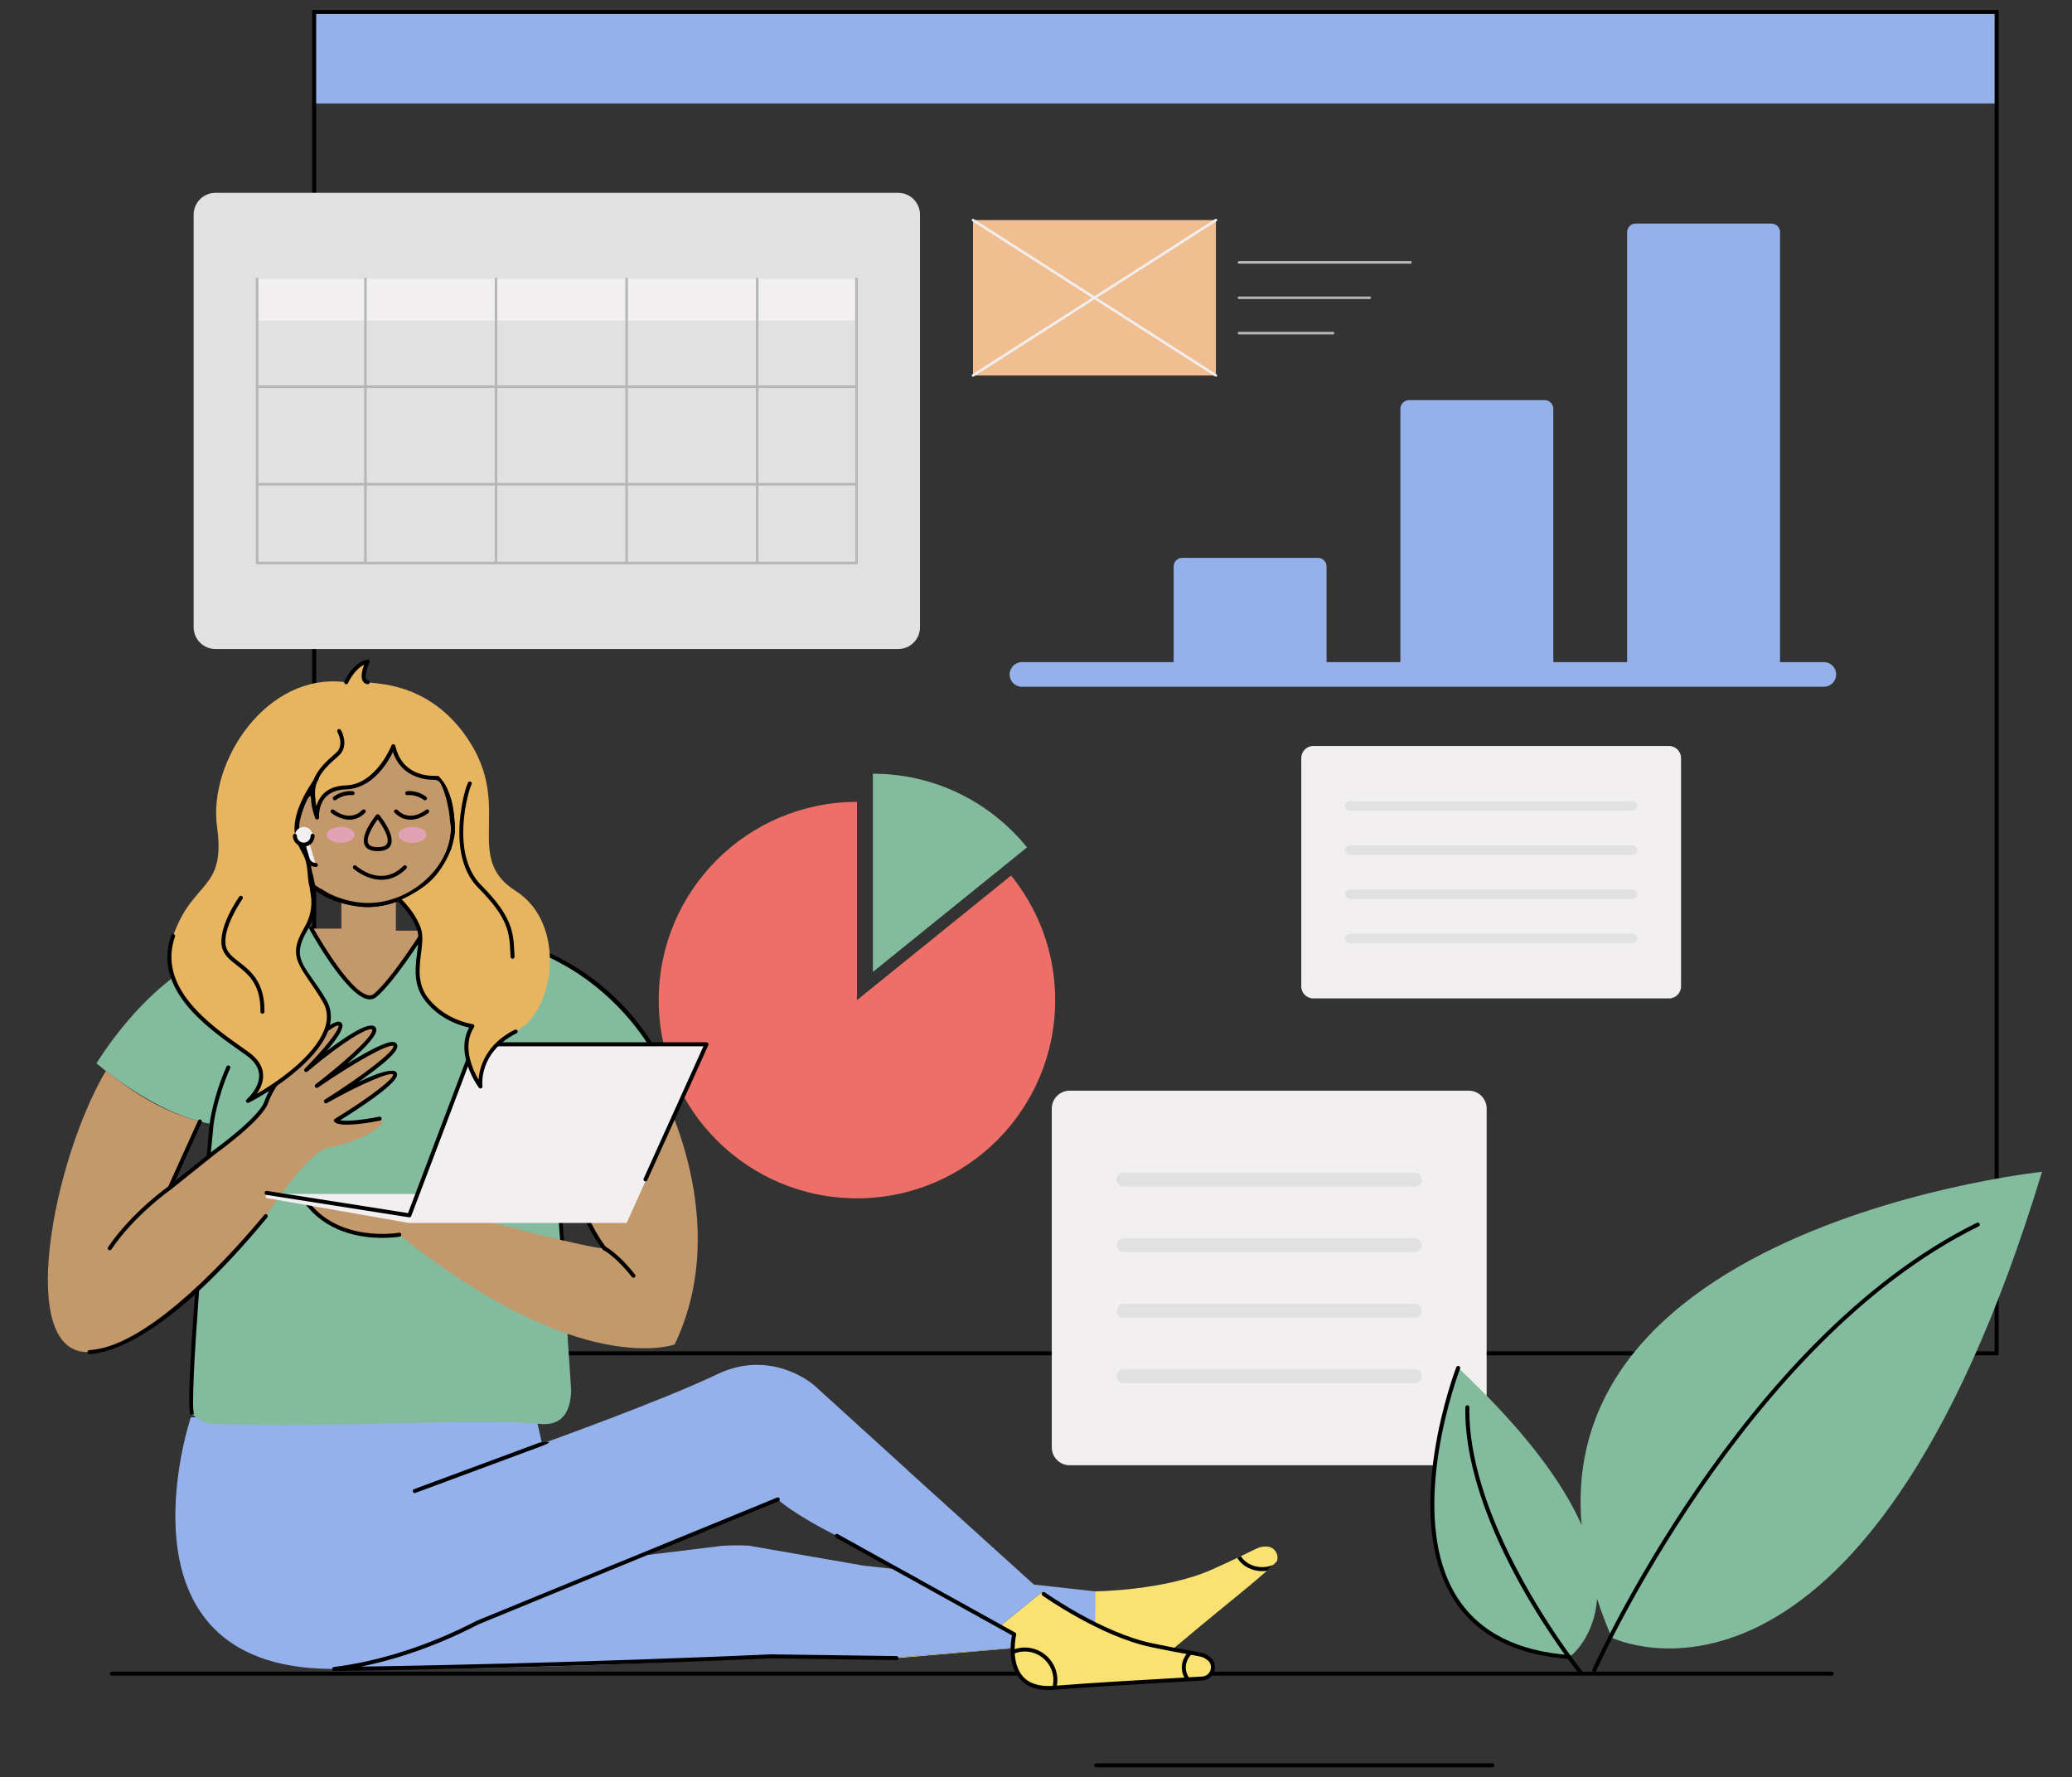 <svg viewBox="166.4 152.478 520 446.025" xmlns="http://www.w3.org/2000/svg" overflow="visible" xmlns:xlink="http://www.w3.org/1999/xlink" width="520px" height="446.025px"><rect x="166.4" y="152.478" width="520" height="446.025" fill="#333333" stroke="none"/><g id="Master/Spot Illustration/Online Shopping" stroke="none" stroke-width="1" fill="none" fill-rule="evenodd"><path d="M626.099,573 L194.5,573 C194.224,573 194,572.776 194,572.5 C194,572.224 194.224,572 194.5,572 L626.099,572 C626.375,572 626.599,572.224 626.599,572.5 C626.599,572.776 626.375,573 626.099,573" id="Fill-32" fill="#000"/><path d="M540.937,596 L441.5,596 C441.224,596 441,595.776 441,595.5 C441,595.224 441.224,595 441.5,595 L540.937,595 C541.213,595 541.437,595.224 541.437,595.5 C541.437,595.776 541.213,596 540.937,596" id="Fill-33" fill="#000"/><g id="User Interface" transform="translate(156, 72.994) scale(1 1)"><g id="User Interface/Business Board" stroke="none" stroke-width="1" fill="none" fill-rule="evenodd"><polygon id="Fill-1" fill="#94B1EB" points="89.243 105.443 511.481 105.443 511.481 82.5 89.243 82.5"/><path d="M88.743,419.607 L511.982,419.607 L511.982,82 L88.743,82 L88.743,419.607 Z M89.743,418.607 L510.982,418.607 L510.982,83 L89.743,83 L89.743,418.607 Z" id="Fill-2" fill="#000"/><path d="M235.817,242.359 L64.468,242.359 C61.448,242.359 59,239.911 59,236.891 L59,133.353 C59,130.333 61.448,127.884 64.468,127.884 L235.817,127.884 C238.838,127.884 241.286,130.333 241.286,133.353 L241.286,236.891 C241.286,239.911 238.838,242.359 235.817,242.359" id="Fill-3" fill="#E1E1E1"/><polygon id="Fill-5" fill="#F1EFEF" points="74.926 159.969 225.36 159.969 225.36 149.45 74.926 149.45"/><path d="M200.756,220.471 L225.038,220.471 L225.038,201.33 L200.756,201.33 L200.756,220.471 Z M75.249,220.471 L101.791,220.471 L101.791,201.33 L75.249,201.33 L75.249,220.471 Z M75.249,200.686 L101.791,200.686 L101.791,176.851 L75.249,176.851 L75.249,200.686 Z M102.435,200.686 L134.564,200.686 L134.564,176.851 L102.435,176.851 L102.435,200.686 Z M135.209,200.686 L167.338,200.686 L167.338,176.851 L135.209,176.851 L135.209,200.686 Z M167.982,220.471 L200.111,220.471 L200.111,201.33 L167.982,201.33 L167.982,220.471 Z M102.435,220.471 L134.564,220.471 L134.564,201.33 L102.435,201.33 L102.435,220.471 Z M135.209,220.471 L167.338,220.471 L167.338,201.33 L135.209,201.33 L135.209,220.471 Z M167.982,200.686 L200.111,200.686 L200.111,176.851 L167.982,176.851 L167.982,200.686 Z M200.756,200.686 L225.038,200.686 L225.038,176.851 L200.756,176.851 L200.756,200.686 Z M225.36,149.129 C225.182,149.129 225.038,149.273 225.038,149.451 L225.038,176.207 L200.756,176.207 L200.756,149.451 C200.756,149.273 200.611,149.129 200.433,149.129 C200.256,149.129 200.111,149.273 200.111,149.451 L200.111,176.207 L167.982,176.207 L167.982,149.451 C167.982,149.273 167.838,149.129 167.66,149.129 C167.482,149.129 167.338,149.273 167.338,149.451 L167.338,176.207 L135.209,176.207 L135.209,149.451 C135.209,149.273 135.064,149.129 134.887,149.129 C134.709,149.129 134.564,149.273 134.564,149.451 L134.564,176.207 L102.435,176.207 L102.435,149.451 C102.435,149.273 102.291,149.129 102.113,149.129 C101.935,149.129 101.791,149.273 101.791,149.451 L101.791,176.207 L75.249,176.207 L75.249,149.451 C75.249,149.273 75.104,149.129 74.927,149.129 C74.749,149.129 74.604,149.273 74.604,149.451 L74.604,220.792 C74.604,220.97 74.749,221.114 74.927,221.114 L225.36,221.114 C225.538,221.114 225.682,220.97 225.682,220.792 L225.682,149.451 C225.682,149.273 225.538,149.129 225.36,149.129 L225.36,149.129 Z" id="Fill-7" fill="#B5B6B7"/><path d="M457.13,245.648 L457.13,137.748 C457.13,136.556 456.163,135.59 454.971,135.59 L420.909,135.59 C419.719,135.59 418.752,136.556 418.752,137.748 L418.752,245.648 L400.226,245.648 L400.226,182.064 C400.226,180.872 399.26,179.906 398.067,179.906 L364.007,179.906 C362.815,179.906 361.849,180.872 361.849,182.064 L361.849,245.648 L343.322,245.648 L343.322,221.641 C343.322,220.449 342.356,219.483 341.163,219.483 L307.103,219.483 C305.911,219.483 304.945,220.449 304.945,221.641 L304.945,245.648 L266.878,245.648 C265.168,245.648 263.783,247.034 263.783,248.743 C263.783,250.453 265.168,251.838 266.878,251.838 L468.118,251.838 C469.827,251.838 471.214,250.453 471.214,248.743 C471.214,247.034 469.827,245.648 468.118,245.648 L457.13,245.648 Z" id="Fill-8" fill="#94B1EB"/><path d="M379.008,447.204 L278.853,447.204 C276.372,447.204 274.362,445.195 274.362,442.714 L274.362,357.688 C274.362,355.207 276.372,353.197 278.853,353.197 L379.008,353.197 C381.488,353.197 383.499,355.207 383.499,357.688 L383.499,442.714 C383.499,445.195 381.488,447.204 379.008,447.204" id="Fill-9" fill="#F1EFEF"/><path d="M365.47,377.274 L292.391,377.274 C291.428,377.274 290.647,376.493 290.647,375.53 C290.647,374.567 291.428,373.786 292.391,373.786 L365.47,373.786 C366.434,373.786 367.214,374.567 367.214,375.53 C367.214,376.493 366.434,377.274 365.47,377.274" id="Fill-10" fill="#E1E1E1"/><path d="M365.47,393.722 L292.391,393.722 C291.428,393.722 290.647,392.941 290.647,391.978 C290.647,391.014 291.428,390.234 292.391,390.234 L365.47,390.234 C366.434,390.234 367.214,391.014 367.214,391.978 C367.214,392.941 366.434,393.722 365.47,393.722" id="Fill-11" fill="#E1E1E1"/><path d="M365.47,410.168 L292.391,410.168 C291.428,410.168 290.647,409.387 290.647,408.424 C290.647,407.46 291.428,406.68 292.391,406.68 L365.47,406.68 C366.434,406.68 367.214,407.46 367.214,408.424 C367.214,409.387 366.434,410.168 365.47,410.168" id="Fill-12" fill="#E1E1E1"/><path d="M365.47,426.615 L292.391,426.615 C291.428,426.615 290.647,425.834 290.647,424.871 C290.647,423.907 291.428,423.127 292.391,423.127 L365.47,423.127 C366.434,423.127 367.214,423.907 367.214,424.871 C367.214,425.834 366.434,426.615 365.47,426.615" id="Fill-13" fill="#E1E1E1"/><path d="M429.257,330.046 L339.999,330.046 C338.327,330.046 336.973,328.691 336.973,327.02 L336.973,269.723 C336.973,268.052 338.327,266.697 339.999,266.697 L429.257,266.697 C430.928,266.697 432.283,268.052 432.283,269.723 L432.283,327.02 C432.283,328.691 430.928,330.046 429.257,330.046" id="Fill-14" fill="#F1EFEF"/><path d="M420.134,282.923 L349.122,282.923 C348.473,282.923 347.946,282.397 347.946,281.748 C347.946,281.098 348.473,280.572 349.122,280.572 L420.134,280.572 C420.782,280.572 421.309,281.098 421.309,281.748 C421.309,282.397 420.782,282.923 420.134,282.923" id="Fill-15" fill="#E1E1E1"/><path d="M420.134,294.006 L349.122,294.006 C348.473,294.006 347.946,293.48 347.946,292.831 C347.946,292.181 348.473,291.655 349.122,291.655 L420.134,291.655 C420.782,291.655 421.309,292.181 421.309,292.831 C421.309,293.48 420.782,294.006 420.134,294.006" id="Fill-16" fill="#E1E1E1"/><path d="M420.134,305.089 L349.122,305.089 C348.473,305.089 347.946,304.563 347.946,303.914 C347.946,303.264 348.473,302.738 349.122,302.738 L420.134,302.738 C420.782,302.738 421.309,303.264 421.309,303.914 C421.309,304.563 420.782,305.089 420.134,305.089" id="Fill-17" fill="#E1E1E1"/><path d="M420.134,316.172 L349.122,316.172 C348.473,316.172 347.946,315.646 347.946,314.997 C347.946,314.347 348.473,313.821 349.122,313.821 L420.134,313.821 C420.782,313.821 421.309,314.347 421.309,314.997 C421.309,315.646 420.782,316.172 420.134,316.172" id="Fill-18" fill="#E1E1E1"/><path d="M268.147,292.142 C259.027,280.869 245.087,273.656 229.459,273.656 L229.459,323.404 L268.147,292.142 Z" id="Fill-19" fill="#83BB9E"/><path d="M250.784,242.56 C250.971,242.578 251.16,242.596 251.348,242.617 C251.16,242.596 250.972,242.578 250.784,242.56" id="Fill-20" fill="#F1EFEF"/><path d="M263.412,298.313 C263.662,298.608 263.911,298.904 264.154,299.206 L225.466,330.467 L225.466,280.719 C197.99,280.719 175.718,302.992 175.718,330.467 C175.718,357.942 197.99,380.215 225.466,380.215 C252.94,380.215 275.214,357.942 275.214,330.467 C275.214,318.204 270.768,306.985 263.412,298.313" id="Fill-21" fill="#EC7068"/><path d="M247.358,242.313 C247.505,242.32 247.654,242.325 247.801,242.333 C247.654,242.325 247.505,242.32 247.358,242.313" id="Fill-22" fill="#F1EFEF"/><polygon id="Fill-23" fill="#F0BE91" points="254.591 173.714 315.553 173.714 315.553 134.71 254.591 134.71"/><path d="M285.67,154.212 L315.726,134.981 C315.875,134.885 315.92,134.686 315.824,134.537 C315.728,134.386 315.526,134.342 315.378,134.439 L285.072,153.83 L254.764,134.439 C254.617,134.343 254.416,134.386 254.319,134.537 C254.224,134.686 254.268,134.885 254.417,134.981 L284.474,154.212 L254.417,173.443 C254.268,173.539 254.224,173.738 254.319,173.888 C254.415,174.038 254.613,174.081 254.764,173.985 L285.072,154.594 L315.378,173.985 C315.433,174.02 315.493,174.036 315.553,174.036 C315.658,174.036 315.762,173.984 315.824,173.888 C315.92,173.738 315.875,173.539 315.726,173.443 L285.67,154.212 Z" id="Fill-24" fill="#F1EFEF"/><path d="M354.168,153.89 L321.345,153.89 C321.167,153.89 321.022,154.034 321.022,154.212 C321.022,154.39 321.167,154.534 321.345,154.534 L354.168,154.534 C354.346,154.534 354.49,154.39 354.49,154.212 C354.49,154.034 354.346,153.89 354.168,153.89 M364.362,145.016 L321.345,145.016 C321.167,145.016 321.022,145.16 321.022,145.338 C321.022,145.515 321.167,145.66 321.345,145.66 L364.362,145.66 C364.54,145.66 364.685,145.515 364.685,145.338 C364.685,145.16 364.54,145.016 364.362,145.016 M344.956,162.764 L321.345,162.764 C321.167,162.764 321.022,162.908 321.022,163.086 C321.022,163.264 321.167,163.408 321.345,163.408 L344.956,163.408 C345.134,163.408 345.278,163.264 345.278,163.086 C345.278,162.908 345.134,162.764 344.956,162.764" id="Fill-25" fill="#B5B6B7"/></g></g><g id="Side Decoration" transform="translate(355.358, 56.125) scale(1.018 1)"><g id="Side Decoration/Flat Leaves Copy" stroke="none" stroke-width="1" fill="none" fill-rule="evenodd"><g id="Group-69" transform="translate(203.68, 390)" fill="#83BB9E"><path d="M114.118,0.422 C114.118,0.422 -34.61,16.439 8.054,117.339 C8.054,117.339 70.042,148.344 114.118,0.422" id="Fill-67"/></g><path d="M207.425,515.998 C207.359,515.998 207.291,515.985 207.226,515.956 C206.973,515.846 206.857,515.552 206.967,515.298 C207.327,514.472 243.599,432.346 301.735,403.219 C301.983,403.097 302.282,403.196 302.406,403.442 C302.53,403.689 302.43,403.989 302.183,404.113 C244.374,433.076 208.242,514.874 207.884,515.698 C207.802,515.886 207.618,515.998 207.425,515.998" id="Fill-70" fill="#000"/><path d="M201.316,512.193 C201.316,512.193 228.743,491.999 173.865,439.641 C173.865,439.641 147.625,508.306 201.316,512.193 Z" id="Fill-72" fill="#83BB9E"/><path d="M203.925,516.402 C203.777,516.402 203.631,516.337 203.532,516.212 C203.461,516.122 196.361,507.091 189.413,494.434 C182.989,482.733 175.383,465.443 175.621,449.525 C175.625,449.249 175.863,449.01 176.128,449.032 C176.404,449.037 176.625,449.264 176.621,449.54 C176.171,479.612 204.035,515.235 204.317,515.592 C204.488,515.809 204.451,516.123 204.235,516.294 C204.143,516.367 204.033,516.402 203.925,516.402" id="Fill-74" fill="#000"/><path d="M201.317,512.693 C201.305,512.693 201.293,512.693 201.28,512.692 C188.07,511.735 178.524,506.774 172.905,497.944 C159.405,476.732 173.257,439.833 173.398,439.462 C173.497,439.204 173.788,439.077 174.044,439.173 C174.302,439.272 174.431,439.561 174.333,439.819 C174.193,440.185 160.519,476.622 173.75,497.409 C179.189,505.956 188.476,510.762 201.353,511.694 C201.628,511.714 201.835,511.954 201.815,512.229 C201.796,512.492 201.577,512.693 201.317,512.693" id="Fill-76" fill="#000"/></g></g><g transform="translate(0.408, -174) scale(1 1)" id="Master/Character/Sitting on Floor"><g id="Master/Character/Sitting on Floor" stroke="none" stroke-width="1" fill="none" fill-rule="evenodd"><g id="Lower Body/Sitting on Floor" transform="translate(71, 391) scale(1 1)"><g id="Lower Body/Sitting on Floor/Legs Extended Blue Long Pants" stroke="none" stroke-width="1" fill="none" fill-rule="evenodd"><g id="Group" transform="translate(139, 278)"><path d="M273.85,45.605 C271.392,45.606 272.794,45.677 260.312,51.297 C248.291,56.709 230.797,56.84 230.797,56.84 L230.784,65.102 C223.47,61.465 217.918,57.494 217.918,57.494 L217.436,57.054 L206.892,65.604 L210.531,67.623 C210.531,67.623 210.179,69.089 210.132,71.054 L181.071,73.416 L181.04,73.588 L210.131,71.126 C210.046,75.356 211.393,81.819 220.62,81.048 C226.99,80.516 235.626,79.985 243.294,79.542 C243.294,79.542 255.322,78.969 259.262,78.238 C260.731,77.244 261.009,74.92 259.35,73.715 C257.665,72.492 258.188,72.937 250.236,71.403 C254.552,67.756 259.638,63.565 264.287,59.757 C264.287,59.757 273.68,52.224 276.437,49.315 C277.041,47.648 275.9,45.605 273.85,45.605" id="Socks" fill="#F9E272"/><path d="M172.697,50.381 L143.953,45.379 C141.688,45.25 139.418,45.264 137.156,45.421 L118.31,47.734 L151.196,33.764 C151.196,33.764 154.534,37.124 165.994,42.913 L179.952,51.188 L172.697,50.381 Z M215.459,55.134 L183.511,26.234 L183.532,26.213 L160.352,5.154 C160.352,5.154 149.806,-4.281 135.929,2.379 C122.053,9.04 92.017,19.786 92.017,19.786 L90.699,13.816 L3.889,13.151 C3.889,13.151 -17.203,75.748 38.858,76.304 C94.919,76.859 149.526,73.148 149.526,73.148 L177.419,73.537 L177.454,73.709 L179.255,73.563 L181.041,73.588 L181.071,73.415 L210.133,71.054 C210.179,69.089 210.531,67.622 210.531,67.622 L206.892,65.604 L184.546,53.206 L184.635,52.69 L206.892,65.604 L217.436,57.054 L217.919,57.493 C217.919,57.493 223.47,61.465 230.784,65.102 L230.798,56.84 L215.459,55.134 Z" id="Pants" fill="#94B1EB"/><path d="M272.757,50.762 C270.437,50.762 268.419,49.645 267.402,48.01 C267.12,48.146 266.817,48.29 266.498,48.442 C267.677,50.411 270.037,51.762 272.757,51.762 C273.162,51.762 273.558,51.726 273.944,51.668 C274.554,51.124 275.107,50.617 275.581,50.164 C274.737,50.544 273.777,50.762 272.757,50.762 L272.757,50.762 Z M149.502,72.648 C148.989,72.672 99.688,74.936 46.606,75.721 C56.282,73.766 66.507,70.104 76.013,65.143 L151.41,34.215 C151.659,34.096 151.766,33.798 151.647,33.549 C151.527,33.298 151.228,33.193 150.981,33.313 L75.567,64.248 C63.921,70.325 51.215,74.434 39.789,75.816 C39.764,75.82 39.742,75.833 39.718,75.84 C39.687,75.849 39.655,75.856 39.627,75.87 C39.598,75.885 39.573,75.905 39.548,75.925 C39.523,75.945 39.498,75.962 39.478,75.986 C39.456,76.01 39.442,76.037 39.425,76.066 C39.409,76.093 39.393,76.119 39.382,76.151 C39.371,76.181 39.368,76.213 39.363,76.245 C39.361,76.271 39.35,76.293 39.35,76.319 C39.35,76.329 39.355,76.337 39.356,76.347 C39.357,76.356 39.353,76.364 39.354,76.372 C39.357,76.4 39.37,76.422 39.377,76.447 C39.385,76.475 39.39,76.503 39.402,76.53 C39.418,76.562 39.441,76.588 39.462,76.616 C39.479,76.637 39.491,76.658 39.51,76.676 C39.539,76.704 39.574,76.723 39.61,76.742 C39.628,76.753 39.644,76.768 39.663,76.776 C39.722,76.799 39.783,76.813 39.849,76.813 L39.85,76.813 L39.856,76.813 C95.453,76.132 149.014,73.672 149.519,73.648 L181.033,74.088 C182.026,73.908 181.147,73.082 181.147,73.082 L149.502,72.648 Z M259.815,76.5 C259.54,77.48 258.714,78.153 257.711,78.214 C256.744,78.273 255.608,78.34 254.335,78.412 C253.864,77.68 253.582,76.847 253.582,75.954 C253.582,74.75 254.073,73.645 254.889,72.767 C254.931,72.774 254.981,72.783 255.021,72.789 C257.825,73.283 257.928,73.303 258.943,74.038 C258.944,74.04 258.945,74.042 258.947,74.043 C259.907,74.71 260.025,75.75 259.815,76.5 L259.815,76.5 Z M220.194,80.568 C216.777,80.779 214.226,79.96 212.635,78.108 C211.253,76.499 210.767,74.337 210.657,72.403 C211.442,72.106 212.286,71.932 213.173,71.932 C217.137,71.932 220.362,75.158 220.362,79.121 C220.362,79.619 220.293,80.099 220.194,80.568 L220.194,80.568 Z M259.694,73.366 C259.677,73.349 259.665,73.326 259.644,73.311 C258.329,72.356 258.153,72.325 255.194,71.805 C253.372,71.484 250.322,70.948 245.153,69.871 C232.502,67.236 218.351,57.187 218.209,57.086 C217.986,56.926 217.673,56.976 217.512,57.201 C217.351,57.426 217.402,57.739 217.627,57.9 C217.771,58.002 232.089,68.171 244.95,70.85 C249.117,71.718 251.896,72.233 253.78,72.57 C253.037,73.544 252.582,74.699 252.582,75.954 C252.582,76.855 252.817,77.705 253.216,78.477 C252.25,78.532 251.222,78.59 250.141,78.651 C241.432,79.144 229.596,79.814 221.227,80.497 C221.306,80.048 221.362,79.592 221.362,79.121 C221.362,74.606 217.689,70.932 213.173,70.932 C212.285,70.932 211.436,71.084 210.635,71.348 C210.652,69.331 211.009,67.771 211.017,67.739 C211.069,67.521 210.969,67.294 210.773,67.185 L166.236,42.477 C165.995,42.342 165.691,42.43 165.556,42.671 C165.422,42.912 165.509,43.217 165.751,43.351 L209.964,67.88 C209.663,69.41 208.793,75.166 211.873,78.756 C213.501,80.654 215.949,81.611 219.163,81.611 C219.646,81.611 220.146,81.589 220.662,81.545 C229.044,80.846 241.271,80.155 250.197,79.65 C253.215,79.479 255.836,79.33 257.772,79.212 C259.206,79.124 260.387,78.165 260.778,76.77 C261.137,75.487 260.708,74.18 259.694,73.366 L259.694,73.366 Z" id="Fill-7" fill="#000"/></g><path d="M199.253,310.129 C213.248,304.942 223.743,301.052 230.74,298.459 C233.547,297.419 233.448,297.1 230.442,297.503 L198.905,309.192 C198.647,309.287 198.515,309.576 198.611,309.834 C198.685,310.036 198.876,310.16 199.079,310.16 C199.137,310.16 199.195,310.151 199.253,310.129 Z" id="Path" fill="#000"/></g></g><g id="Upper Body" transform="translate(8, 378) scale(1 1)"><g id="Upper Body/Video Call" stroke="none" stroke-width="1" fill="none" fill-rule="evenodd"><path d="M252.135,198.288 C247.49,202.16 236.136,181.516 236.136,181.516 C236.136,181.516 205.944,178.161 182.203,215.32 C182.203,215.32 196.912,228.221 211.105,230.546 C211.105,230.546 204.654,298.772 206.202,303.416 C208.083,304.968 209.717,305.771 211.105,305.826 C243.02,307.08 276.004,304.185 293.471,305.826 C298.548,306.303 301.17,303.495 301.336,297.403 L296.777,228.481 C296.777,228.481 311.164,226.931 326.13,219.965 C326.13,219.965 312.776,181 264.521,182.031 C264.521,182.031 256.779,194.418 252.135,198.288 Z" id="T-Shirt" fill="#83BB9E"/><path d="M206.202,303.416 C205.993,303.416 205.798,303.625 205.728,303.416 C204.163,298.724 210.344,233.081 210.607,230.495 C210.616,230.424 211.383,223.924 214.839,216.149 C214.952,215.897 215.248,215.783 215.499,215.895 C215.751,216.007 215.865,216.303 215.753,216.555 C212.363,224.182 211.609,230.539 211.601,230.602 C209.375,252.426 205.478,299.823 206.676,303.416 C206.764,303.678 206.622,303.329 206.36,303.416 C206.307,303.434 206.254,303.416 206.202,303.416" id="Fill-6" fill="#000"/><path d="M231.085,215.124 C232.535,212.748 242.683,203.607 243.407,205.661 C244.131,207.714 234.83,217.016 234.83,217.016 C234.83,217.016 249.568,204.574 251.743,206.506 C253.917,208.439 237.488,221.003 237.488,221.003 L237.514,220.985 C238.282,220.458 255.76,208.489 257.142,210.734 C258.555,213.03 239.783,224.869 239.783,224.869 C239.783,224.869 255.608,215.929 257.059,217.862 C258.508,219.795 242.282,229.689 242.282,229.689 C243.732,231.138 253.273,229.217 253.273,229.217 C256.333,230.506 247.692,235.28 240.605,236.407 C235.289,237.253 225.986,252.1 224.693,253.668 C217.597,262.271 195.884,287.032 180.46,287.788 C161.783,288.703 171.247,239.718 184.553,217.24 L184.553,217.24 L187.374,219.358 C192.015,222.885 199.05,227.557 208.16,229.916 L208.16,229.916 L208.161,229.917 L200.602,246.58 L211.877,237.553 C211.877,237.553 223.353,229.338 224.803,225.11 C226.253,220.882 231.085,215.124 231.085,215.124 Z M323.541,221.119 C323.541,221.119 342.284,254.705 327.303,285.873 C327.303,285.873 303.625,294.813 258.204,258.33 C258.204,258.33 242.499,261.229 234.525,249.632 L269.075,252.048 C269.075,252.048 307.009,262.249 309.666,261.739 C309.666,261.739 302.01,252.752 296.777,228.481 C296.777,228.481 314.464,225.466 323.541,221.119 Z M257.346,173 L257.346,182.032 L264.521,182.032 C264.521,182.032 256.779,194.418 252.134,198.289 C247.49,202.16 236.135,181.516 236.135,181.516 L236.135,181.516 L243.669,181.516 L243.669,173 L257.346,173 Z" id="Skin" fill="#c3986a"/><path d="M298.553,259.579 L296.278,228.461 C296.288,228.214 296.477,228.01 296.724,227.984 C296.866,227.969 310.934,226.392 325.499,219.707 C323.858,215.516 309.198,181.718 264.801,182.526 C263.687,184.29 256.813,195.041 252.455,198.673 C251.829,199.194 251.078,199.377 250.224,199.216 C244.792,198.19 236.066,182.428 235.698,181.757 C235.564,181.515 235.653,181.211 235.895,181.078 C236.136,180.945 236.441,181.033 236.574,181.275 C236.662,181.435 245.438,197.295 250.409,198.233 C250.961,198.336 251.423,198.23 251.814,197.904 C256.344,194.13 264.02,181.89 264.097,181.767 C264.187,181.624 264.342,181.536 264.51,181.532 C289.606,181 305.161,191.421 313.779,200.262 C323.12,209.845 326.57,219.705 326.604,219.803 C326.686,220.045 326.573,220.311 326.341,220.418 C312.905,226.673 299.774,228.601 297.26,228.925 L299.515,259.64 C299.515,259.92 299.32,259.717 299.053,259.717" id="Fill-8" fill="#000"/><path d="M200.603,247.079 C200.495,247.079 200.387,247.044 200.296,246.974 C200.114,246.832 200.052,246.583 200.147,246.372 L207.706,229.709 C207.82,229.458 208.115,229.346 208.368,229.46 C208.619,229.575 208.73,229.871 208.617,230.122 L201.921,244.883 L211.565,237.162 C211.7,237.065 222.949,228.976 224.331,224.947 C225.794,220.681 230.502,215.039 230.703,214.802 C231.947,212.751 240.682,204.596 243.066,204.869 C243.457,204.91 243.753,205.138 243.879,205.494 C244.308,206.712 242.243,209.577 239.946,212.258 C244.668,208.651 250.516,204.744 252.076,206.132 C252.252,206.288 252.458,206.572 252.441,207.036 C252.379,208.697 248.751,212.262 245.105,215.437 C249.786,212.55 255.104,209.623 256.843,209.991 C257.251,210.077 257.463,210.3 257.568,210.471 C258.126,211.377 257.578,213.106 249.285,219.068 C248.855,219.376 248.424,219.683 247.995,219.984 C255.345,216.498 257.064,217.036 257.459,217.561 C257.578,217.72 257.703,217.991 257.628,218.384 C257.146,220.887 246.913,227.414 243.34,229.625 C245.211,229.991 249.902,229.385 253.175,228.726 C253.443,228.67 253.709,228.847 253.764,229.118 C253.818,229.389 253.643,229.652 253.372,229.707 C251.735,230.037 243.49,231.602 241.929,230.042 C241.821,229.933 241.768,229.781 241.786,229.629 C241.804,229.477 241.892,229.341 242.022,229.262 C250.282,224.224 256.844,219.236 256.65,218.142 C255.915,217.36 248.303,220.63 240.03,225.304 C239.794,225.435 239.494,225.358 239.354,225.124 C239.215,224.891 239.288,224.59 239.517,224.445 C249.261,218.299 257.138,212.14 256.716,210.994 C255.808,210.198 247.133,214.967 237.772,221.413 C237.548,221.568 237.243,221.515 237.083,221.296 C236.924,221.076 236.969,220.769 237.185,220.605 C242.657,216.42 251.367,209.026 251.441,206.999 C251.445,206.909 251.423,206.89 251.412,206.879 C250.513,206.09 244.05,209.887 235.153,217.397 C234.948,217.57 234.644,217.551 234.462,217.354 C234.281,217.157 234.288,216.851 234.477,216.662 C238.843,212.295 243.318,206.911 242.936,205.827 C241.93,205.504 233.396,212.296 231.512,215.383 C231.421,215.501 226.679,221.182 225.277,225.271 C223.792,229.601 212.643,237.62 212.168,237.959 L200.915,246.969 C200.824,247.042 200.714,247.079 200.603,247.079" id="Fill-13" fill="#000"/><path d="M180.459,288.287 C180.195,288.287 179.974,288.079 179.96,287.811 C179.947,287.536 180.16,287.301 180.435,287.287 C195.788,286.535 217.898,261.12 224.308,253.349 C224.483,253.136 224.798,253.106 225.012,253.281 C225.225,253.457 225.255,253.772 225.079,253.985 C200.162,284.193 185.593,288.036 180.484,288.287 C180.476,288.287 180.468,288.287 180.459,288.287" id="Fill-15" fill="#000"/><path d="M185.535,262.239 C185.439,262.239 185.342,262.212 185.256,262.154 C185.027,262 184.967,261.689 185.12,261.46 C191.023,252.686 200.224,246.233 200.317,246.169 C200.545,246.011 200.855,246.067 201.013,246.294 C201.171,246.521 201.115,246.832 200.888,246.99 C200.797,247.053 191.745,253.404 185.951,262.018 C185.854,262.161 185.696,262.239 185.535,262.239" id="Fill-17" fill="#000"/><path d="M253.946,259.133 C248.596,259.133 239.557,257.833 234.113,249.915 C233.957,249.688 234.015,249.377 234.242,249.22 C234.47,249.063 234.781,249.121 234.938,249.349 C242.631,260.538 257.958,257.866 258.113,257.839 C258.38,257.785 258.645,257.967 258.695,258.24 C258.745,258.511 258.566,258.772 258.294,258.822 C258.242,258.832 256.521,259.133 253.946,259.133" id="Fill-21" fill="#000"/><path d="M309.666,262.239 C309.525,262.239 309.384,262.179 309.286,262.063 C308.969,261.693 301.487,252.703 296.289,228.586 C296.26,228.453 296.287,228.314 296.363,228.2 C296.439,228.088 296.559,228.011 296.693,227.988 C296.87,227.958 314.415,224.934 323.326,220.668 C323.574,220.548 323.874,220.654 323.993,220.903 C324.112,221.152 324.006,221.45 323.757,221.57 C315.591,225.48 300.365,228.344 297.376,228.883 C302.51,252.334 309.972,261.326 310.047,261.415 C310.226,261.625 310.2,261.941 309.99,262.12 C309.895,262.2 309.781,262.239 309.666,262.239" id="Fill-23" fill="#000"/><path d="M316.968,269.147 C316.82,269.147 316.673,269.081 316.574,268.955 C312.539,263.802 309.469,262.2 309.438,262.184 C309.193,262.059 309.095,261.757 309.22,261.511 C309.345,261.266 309.644,261.168 309.893,261.293 C310.026,261.361 313.191,263.014 317.361,268.339 C317.531,268.556 317.493,268.871 317.276,269.041 C317.184,269.112 317.076,269.147 316.968,269.147" id="Fill-25" fill="#000"/><polygon id="Computer" fill="#F1EFEF" points="277.189 210.906 263.276 248.119 263.217 248.104 224.693 248.104 224.693 249.104 260.561 255.382 315.259 255.382 335.345 210.906"/><path d="M260.728,253.98 C260.7,253.98 260.672,253.978 260.645,253.973 L224.819,248.337 C224.547,248.292 224.363,248.033 224.409,247.761 C224.455,247.489 224.71,247.306 224.985,247.351 L260.398,252.918 L276.517,210.381 C276.588,210.183 276.776,210.05 276.987,210.05 L335.301,210.05 C335.471,210.05 335.629,210.136 335.721,210.279 C335.813,210.422 335.826,210.602 335.756,210.756 L320.44,244.669 C320.327,244.921 320.028,245.033 319.779,244.919 C319.527,244.806 319.415,244.51 319.529,244.258 L334.526,211.05 L277.339,211.05 L261.198,253.649 C261.126,253.85 260.936,253.98 260.728,253.98" id="Fill-29" fill="#000"/></g></g><g id="Hair" transform="translate(104, 398) scale(1 1)"><g id="Hair/Long Wavy" stroke="none" stroke-width="1" fill="none" fill-rule="evenodd"><g id="Head" transform="translate(132, 111)"><path d="M44.179,24.366 C44.588,35.691 33.36,45.088 22.457,45.088 C11.554,45.088 0.494,36.964 0.019,25.39 C-0.446,14.067 7.745,1.358 15.933,0.261 C32.608,-1.975 43.679,10.508 44.179,24.366" id="Fill-1" fill="#000"/><path d="M22.457,44.088 C12.476,44.088 1.479,36.559 1.018,25.35 C0.58,14.678 8.315,2.291 16.066,1.252 C17.313,1.085 18.558,1 19.766,1 C34.425,1 42.77,13.058 43.18,24.402 C43.345,28.984 41.463,33.553 37.881,37.268 C33.761,41.538 27.995,44.088 22.457,44.088" id="Skin" fill="#c3986a"/></g><path d="M148.81,126.076 C140.892,126.302 141.57,133.636 141.57,133.636 C141.57,133.636 139.279,126.951 141.556,123.685 C141.556,123.685 133.436,134.185 137.055,140.972 C140.675,147.758 142.854,154.092 138.329,161.783 C133.805,169.475 138.236,170.832 143.44,179.654 C148.643,188.476 134.164,199.561 124.211,204.764 C124.211,204.764 131.676,198.43 124.211,193.001 C116.745,187.572 100.458,177.618 105.435,163.366 C110.411,149.114 118.723,152.186 116.46,135.898 C114.198,119.611 128.961,96.989 148.868,99.704 C148.868,99.704 150.845,95.179 154.268,94.501 C154.268,94.501 151.977,99.251 154.268,99.704 C156.56,100.156 171.076,99.704 180.539,115.747 C190.002,131.79 178.503,143.911 191.398,152.055 C204.292,160.199 201.352,182.369 191.398,187.345 C181.444,192.322 182.575,201.144 182.575,201.144 C182.575,201.144 176.241,192.548 180.539,185.988 C180.539,185.988 173.527,185.083 169.002,179.202 C164.478,173.32 168.55,166.081 167.193,161.783 C165.835,157.484 162.755,154.174 162.755,154.174 C162.755,154.174 174.664,149.739 176.19,137.296 C176.19,137.296 176.4,126.337 171.753,123.313 C171.753,123.313 162.609,124.301 160.715,115.735 C160.715,115.735 156.727,125.849 148.81,126.076 Z" id="Hair" fill="#e7b460"/><path d="M190.066,167.403 C190.086,167.799 190.105,168.202 190.129,168.613 C190.145,168.878 190.366,169.083 190.628,169.083 C190.638,169.083 190.648,169.083 190.659,169.082 C190.934,169.065 191.144,168.829 191.128,168.552 C191.103,168.146 191.084,167.747 191.064,167.353 C190.831,162.599 190.629,158.494 182.781,150.645 C174.781,142.644 179.67,126.499 180.293,125.415 C180.451,125.221 180.442,124.936 180.265,124.753 C180.073,124.552 179.756,124.549 179.558,124.739 C179.122,125.16 177.337,130.804 177.278,137.075 C177.219,143.307 178.833,148.111 182.074,151.352 C189.649,158.927 189.833,162.668 190.066,167.403 M121.42,170.714 C124.245,172.911 127.447,175.401 127.363,182.376 C127.36,182.652 127.581,182.879 127.857,182.882 L127.863,182.882 C128.136,182.882 128.36,182.662 128.363,182.387 C128.453,174.917 124.894,172.148 122.034,169.924 C120.48,168.715 119.138,167.673 118.723,166.113 C117.537,161.665 122.795,154.148 122.848,154.072 C123.007,153.847 122.954,153.535 122.728,153.376 C122.506,153.217 122.193,153.269 122.032,153.495 C121.803,153.819 116.45,161.47 117.756,166.371 C118.259,168.255 119.795,169.449 121.42,170.714 M148.869,100.204 C149.061,100.204 149.245,100.091 149.327,99.904 C149.343,99.866 150.842,96.494 153.38,95.316 C152.952,96.454 152.449,98.236 152.986,99.311 C153.221,99.782 153.63,100.088 154.171,100.194 C154.435,100.248 154.705,100.071 154.758,99.8 C154.812,99.53 154.636,99.267 154.365,99.214 C154.127,99.166 153.977,99.058 153.88,98.865 C153.451,98.005 154.167,95.865 154.718,94.717 C154.8,94.547 154.78,94.344 154.664,94.195 C154.548,94.045 154.365,93.971 154.17,94.01 C150.534,94.731 148.496,99.309 148.411,99.504 C148.3,99.757 148.416,100.051 148.669,100.162 C148.734,100.19 148.801,100.204 148.869,100.204 Z M161.963,154.063 C161.959,154.065 161.954,154.067 161.951,154.068 C161.948,154.069 161.944,154.071 161.941,154.072 C159.511,155.1 156.929,155.621 154.268,155.621 C152.111,155.621 147.648,154.064 145.379,153.305 C145.367,153.189 142.86,151.795 142.846,151.679 C142.817,151.444 142.106,151.613 142.066,151.379 C142.028,151.155 141.105,150.804 141.057,150.581 C141.014,150.382 140.56,147.987 140.367,147.5 C140.291,147.307 139.632,143.328 139.154,142.453 C138.832,141.862 138.509,141.268 138.191,140.671 C137.448,139.28 137.125,137.692 137.078,136.058 C137.012,133.368 139.927,126.29 140.036,128.782 C140.145,131.274 140.883,133.143 141.057,133.674 C141.076,133.734 141.091,133.78 141.096,133.796 C141.157,133.976 141.311,134.099 141.492,134.128 C141.53,134.134 141.57,134.13 141.609,134.127 C141.631,134.126 141.652,134.13 141.674,134.126 C141.911,134.075 142.071,133.864 142.066,133.626 C142.065,133.614 142.07,133.603 142.069,133.591 C142.069,133.589 142.068,133.576 142.066,133.554 C142.046,133.237 141.954,130.89 143.323,129.023 C143.382,128.941 143.451,128.862 143.517,128.782 C143.557,128.733 143.594,128.682 143.637,128.633 C143.727,128.532 143.828,128.44 143.925,128.345 C143.984,128.29 144.037,128.227 144.098,128.174 C144.182,128.099 144.275,128.035 144.364,127.965 C144.448,127.901 144.526,127.832 144.614,127.771 C144.685,127.722 144.764,127.682 144.837,127.635 C144.952,127.565 145.063,127.491 145.183,127.427 C145.246,127.394 145.315,127.368 145.379,127.337 C145.52,127.269 145.659,127.2 145.806,127.141 C145.856,127.122 145.91,127.107 145.96,127.089 C146.13,127.026 146.302,126.964 146.483,126.913 C146.506,126.906 146.532,126.902 146.555,126.895 C147.003,126.772 147.481,126.682 147.993,126.63 C148.261,126.602 148.539,126.584 148.825,126.576 C155.351,126.389 159.197,120.076 160.601,117.197 C162.015,121.425 165.12,123.094 167.589,123.751 C168.94,124.117 170.087,124.175 170.676,124.168 C170.72,124.168 170.775,124.169 170.812,124.169 C172.858,124.169 173.072,126.197 173.556,127.427 C174.152,129.281 174.665,131.756 174.862,133.544 C174.875,133.669 174.859,133.972 174.862,134 C174.959,135.052 175.157,135.696 175.19,136.409 C175.133,138.174 174.832,140.335 174.352,141.927 C174.131,142.614 173.215,144.14 172.94,144.762 C172.913,144.825 172.886,144.887 172.858,144.949 C172.736,145.218 172.609,145.483 172.477,145.741 C169.735,151.117 164.675,152.694 162.799,153.664 C162.524,153.803 162.249,153.941 161.963,154.063 Z M191.174,186.898 C183.746,190.613 182.313,196.504 182.084,199.432 C180.558,196.783 177.906,190.921 180.958,186.262 C181.052,186.118 181.066,185.935 180.994,185.779 C180.921,185.623 180.774,185.514 180.604,185.492 C180.536,185.483 173.747,184.548 169.399,178.897 C166.698,175.385 167.212,171.301 167.665,167.698 C167.946,165.462 168.212,163.349 167.67,161.632 C166.601,158.249 163.89,155.22 162.755,154.174 C162.796,154.153 162.851,154.124 162.893,154.1 C162.925,154.086 162.957,154.072 162.987,154.057 L163.232,153.933 C165.384,152.792 171.363,150.387 174.004,143.805 L174.405,143.136 C174.494,142.906 174.756,142.41 175.19,141.648 C175.206,141.6 176.019,138.301 176.19,136.904 C176.191,136.711 176.128,134.892 175.796,132.188 C175.619,130.611 175.599,130.52 175.19,129.113 C175.113,128.892 174.489,127.214 174.405,126.997 C173.901,125.421 172.99,124.268 172.068,123.219 C172.026,123.171 171.356,123.248 171.301,123.219 C171.295,123.215 171.291,123.21 171.284,123.208 C171.209,123.172 171.126,123.151 171.04,123.159 C171.003,123.162 170.858,123.17 170.647,123.171 C170.627,123.171 170.616,123.172 170.594,123.172 C170.544,123.172 170.473,123.169 170.415,123.167 C170.332,123.166 170.256,123.165 170.16,123.161 C168.511,123.084 164.954,122.525 162.743,119.305 C162.718,119.27 162.699,119.227 162.675,119.192 C162.482,118.901 162.295,118.596 162.126,118.261 C161.985,117.984 161.864,117.674 161.743,117.364 C161.7,117.254 161.648,117.159 161.607,117.045 C161.453,116.608 161.319,116.14 161.208,115.64 C161.207,115.635 161.205,115.632 161.204,115.627 C161.202,115.62 161.196,115.616 161.194,115.61 C161.171,115.534 161.129,115.467 161.075,115.411 C161.048,115.382 161.024,115.358 160.992,115.337 C160.983,115.331 160.977,115.321 160.968,115.315 C160.937,115.298 160.903,115.297 160.871,115.286 C160.831,115.271 160.798,115.241 160.754,115.237 C160.744,115.236 160.735,115.245 160.724,115.245 C160.628,115.239 160.538,115.266 160.457,115.309 C160.452,115.312 160.449,115.316 160.444,115.319 C160.362,115.366 160.304,115.437 160.27,115.528 C160.265,115.538 160.254,115.542 160.251,115.551 C160.212,115.65 156.296,125.361 148.795,125.576 C146.217,125.65 144.229,126.456 142.886,127.971 C142.687,128.197 142.508,128.43 142.35,128.668 C142.305,128.735 142.272,128.803 142.23,128.872 C142.124,129.044 142.016,129.215 141.928,129.388 C141.885,129.473 141.855,129.558 141.816,129.643 C141.744,129.801 141.668,129.959 141.609,130.114 C141.578,130.196 141.557,130.275 141.53,130.356 C141.477,130.509 141.421,130.665 141.379,130.814 C141.293,130.356 141.214,129.861 141.156,129.35 C141.18,129.275 141.192,129.196 141.177,129.113 C141.126,128.823 141.091,128.54 141.068,128.262 C141.059,128.079 141.052,127.895 141.051,127.712 C141.051,127.636 141.052,127.562 141.054,127.487 C141.056,127.323 141.062,127.159 141.072,126.997 C141.081,126.86 141.091,126.725 141.106,126.59 C141.117,126.488 141.129,126.386 141.143,126.286 C141.161,126.163 141.183,126.042 141.206,125.922 C141.216,125.873 141.222,125.823 141.233,125.774 C141.247,125.71 141.262,125.647 141.278,125.584 C141.32,125.415 141.37,125.251 141.422,125.087 C141.441,125.033 141.462,124.982 141.482,124.929 C141.779,124.316 141.981,123.95 141.992,123.93 C142.007,123.902 142.011,123.872 142.021,123.841 C142.031,123.813 142.045,123.786 142.049,123.757 C142.054,123.72 142.049,123.684 142.046,123.648 C142.045,123.636 142.046,123.624 142.045,123.612 C143.147,121.543 144.952,119.949 146.445,118.635 L146.98,118.163 C149.25,116.136 148.336,113.035 147.536,111.678 C147.395,111.44 147.088,111.362 146.851,111.502 C146.613,111.642 146.534,111.948 146.674,112.186 C146.693,112.218 148.545,115.425 146.314,117.417 L145.784,117.885 C144.06,119.402 141.767,121.433 140.672,124.23 C140.217,125.096 134.634,132.506 136.173,138.714 C136.188,138.771 136.579,139.999 136.603,140.059 C136.735,140.396 137.68,142.212 137.994,142.789 C139.534,145.616 138.932,148.377 139.698,151.151 C139.706,151.177 140.073,153.538 140.107,154 C140.285,156.377 139.809,158.823 138.279,161.425 C133.68,169.242 137.742,170.976 143.009,179.908 C144.088,181.737 144.315,183.783 143.685,185.989 C141.902,192.237 133.782,198.721 126.465,202.953 C127.308,201.725 128.093,200.075 128.025,198.241 C127.946,196.137 126.762,194.238 124.505,192.596 C123.894,192.152 123.223,191.676 122.51,191.172 C114.637,185.595 101.461,176.262 105.907,163.531 C105.999,163.27 105.861,162.985 105.6,162.894 C105.338,162.8 105.054,162.94 104.963,163.201 C100.269,176.644 113.83,186.249 121.932,191.987 C122.642,192.49 123.309,192.963 123.918,193.405 C125.912,194.855 126.958,196.494 127.026,198.274 C127.152,201.564 123.92,204.355 123.887,204.383 C123.694,204.549 123.655,204.833 123.797,205.044 C123.893,205.186 124.05,205.264 124.212,205.264 C124.291,205.264 124.37,205.246 124.443,205.208 C132.465,201.013 142.571,193.536 144.647,186.263 C145.355,183.784 145.094,181.474 143.871,179.4 C138.771,170.754 134.724,169.441 139.14,161.933 C140.634,159.395 141.816,155.401 141.051,151.73 C144.647,155.088 151.838,156.129 153.99,156.129 C156.676,156.129 159.279,155.61 161.743,154.615 C162.524,155.294 165.602,158.406 166.716,161.933 C167.193,163.441 166.94,165.448 166.672,167.573 C166.195,171.368 165.654,175.669 168.606,179.507 C172.387,184.422 177.777,185.946 179.737,186.353 C176.066,193.015 181.915,201.09 182.173,201.441 C182.307,201.624 182.548,201.694 182.761,201.608 C182.972,201.524 183.1,201.307 183.072,201.082 C183.029,200.735 182.122,192.543 191.622,187.793 C191.869,187.669 191.968,187.369 191.845,187.122 C191.721,186.875 191.422,186.775 191.174,186.898 Z" id="Fill-8" fill="#000"/></g></g><g id="Expression" transform="translate(201, 501) scale(1 1)"><g id="Expression/Relax" stroke="none" stroke-width="1" fill="none" fill-rule="evenodd"><path d="M49.011,26.316 C49.114,26.316 49.215,26.285 49.304,26.221 C51.346,24.739 53.383,25.024 53.404,25.027 C53.672,25.071 53.931,24.883 53.972,24.609 C54.014,24.337 53.83,24.083 53.557,24.04 C53.458,24.023 51.106,23.675 48.717,25.411 C48.492,25.574 48.444,25.886 48.606,26.11 C48.703,26.245 48.856,26.316 49.011,26.316 M72.585,28.778 C72.407,28.567 72.094,28.537 71.88,28.716 C71.721,28.849 67.93,31.941 64.734,28.746 C64.538,28.55 64.222,28.55 64.028,28.746 C63.831,28.941 63.831,29.257 64.028,29.453 C65.323,30.749 66.704,31.18 67.969,31.18 C70.459,31.18 72.493,29.508 72.523,29.482 C72.736,29.305 72.763,28.99 72.585,28.778 M56.639,28.746 C56.444,28.55 56.127,28.55 55.932,28.746 C52.737,31.942 48.946,28.849 48.785,28.716 C48.574,28.538 48.258,28.568 48.081,28.778 C47.904,28.99 47.931,29.305 48.144,29.482 C48.173,29.508 50.208,31.18 52.699,31.18 C53.962,31.18 55.343,30.749 56.639,29.453 C56.834,29.257 56.834,28.941 56.639,28.746 M67.263,25.027 C67.284,25.024 69.322,24.739 71.362,26.221 C71.451,26.285 71.553,26.316 71.656,26.316 C71.811,26.316 71.963,26.245 72.061,26.11 C72.222,25.886 72.174,25.574 71.95,25.411 C69.558,23.675 67.207,24.023 67.109,24.04 C66.837,24.083 66.653,24.337 66.695,24.609 C66.737,24.883 66.999,25.072 67.263,25.027 M66.257,42.771 C60.693,48.335 54.645,42.984 54.392,42.754 C54.188,42.57 53.87,42.584 53.685,42.789 C53.499,42.993 53.516,43.309 53.719,43.495 C53.766,43.537 56.84,46.271 60.731,46.271 C62.697,46.271 64.87,45.573 66.965,43.478 C67.159,43.283 67.159,42.966 66.965,42.771 C66.769,42.576 66.453,42.576 66.257,42.771 M59.788,31.118 C60.941,32.657 62.844,35.695 62.15,37.159 C61.861,37.768 61.066,38.077 59.788,38.077 C58.511,38.077 57.718,37.768 57.428,37.159 C56.733,35.695 58.636,32.657 59.788,31.118 M56.526,37.587 C56.993,38.576 58.092,39.077 59.788,39.077 C61.486,39.077 62.584,38.576 63.053,37.587 C64.242,35.079 60.596,30.502 60.175,29.988 C59.986,29.755 59.592,29.755 59.403,29.988 C58.983,30.502 55.336,35.079 56.526,37.587" id="Fill-4" fill="#000"/><path d="M50.5,33 C52.433,33 54,33.895 54,35 C54,36.105 52.433,37 50.5,37 C48.566,37 47,36.105 47,35 C47,33.895 48.566,33 50.5,33 Z M68.5,33 C70.433,33 72,33.895 72,35 C72,36.105 70.433,37 68.5,37 C66.567,37 65,36.105 65,35 C65,33.895 66.567,33 68.5,33 Z" id="Cheeks" fill="#E2A2B5"/></g></g><g id="Facial Hair" transform="translate(200, 500) scale(1 1)" fill="#000"><g id="Facial Hair/None" stroke="none" stroke-width="1" fill="none" fill-rule="evenodd" fill-opacity="0"/></g><g id="Accesories" transform="translate(104.5, 399) scale(1 1)"><g id="Accesories/Earpods" stroke="none" stroke-width="1" fill="none" fill-rule="evenodd"><path d="M139.118,138.945 C139.621,138.537 139.949,137.922 139.949,137.224 C139.949,135.996 138.953,135 137.724,135 C136.496,135 135.5,135.996 135.5,137.224 C135.5,138.425 136.453,139.397 137.643,139.441 L138.683,142.992 C138.954,143.913 139.799,144.546 140.759,144.546 L139.118,138.945 Z" id="Earpods" fill="#F1EFEF"/><path d="M140.759,144.046 C140.027,144.046 139.37,143.555 139.163,142.851 L138.295,139.886 C139.524,139.623 140.449,138.531 140.449,137.224 C140.449,136.948 140.226,136.724 139.949,136.724 C139.673,136.724 139.449,136.948 139.449,137.224 C139.449,138.175 138.676,138.949 137.725,138.949 C136.774,138.949 136,138.175 136,137.224 C136,136.948 135.777,136.724 135.5,136.724 C135.224,136.724 135,136.948 135,137.224 C135,138.567 135.979,139.679 137.258,139.901 L138.204,143.132 C138.534,144.259 139.585,145.046 140.759,145.046 C141.035,145.046 141.259,144.822 141.259,144.546 C141.259,144.27 141.035,144.046 140.759,144.046" id="Fill-4" fill="#000"/></g></g></g></g></g></svg>